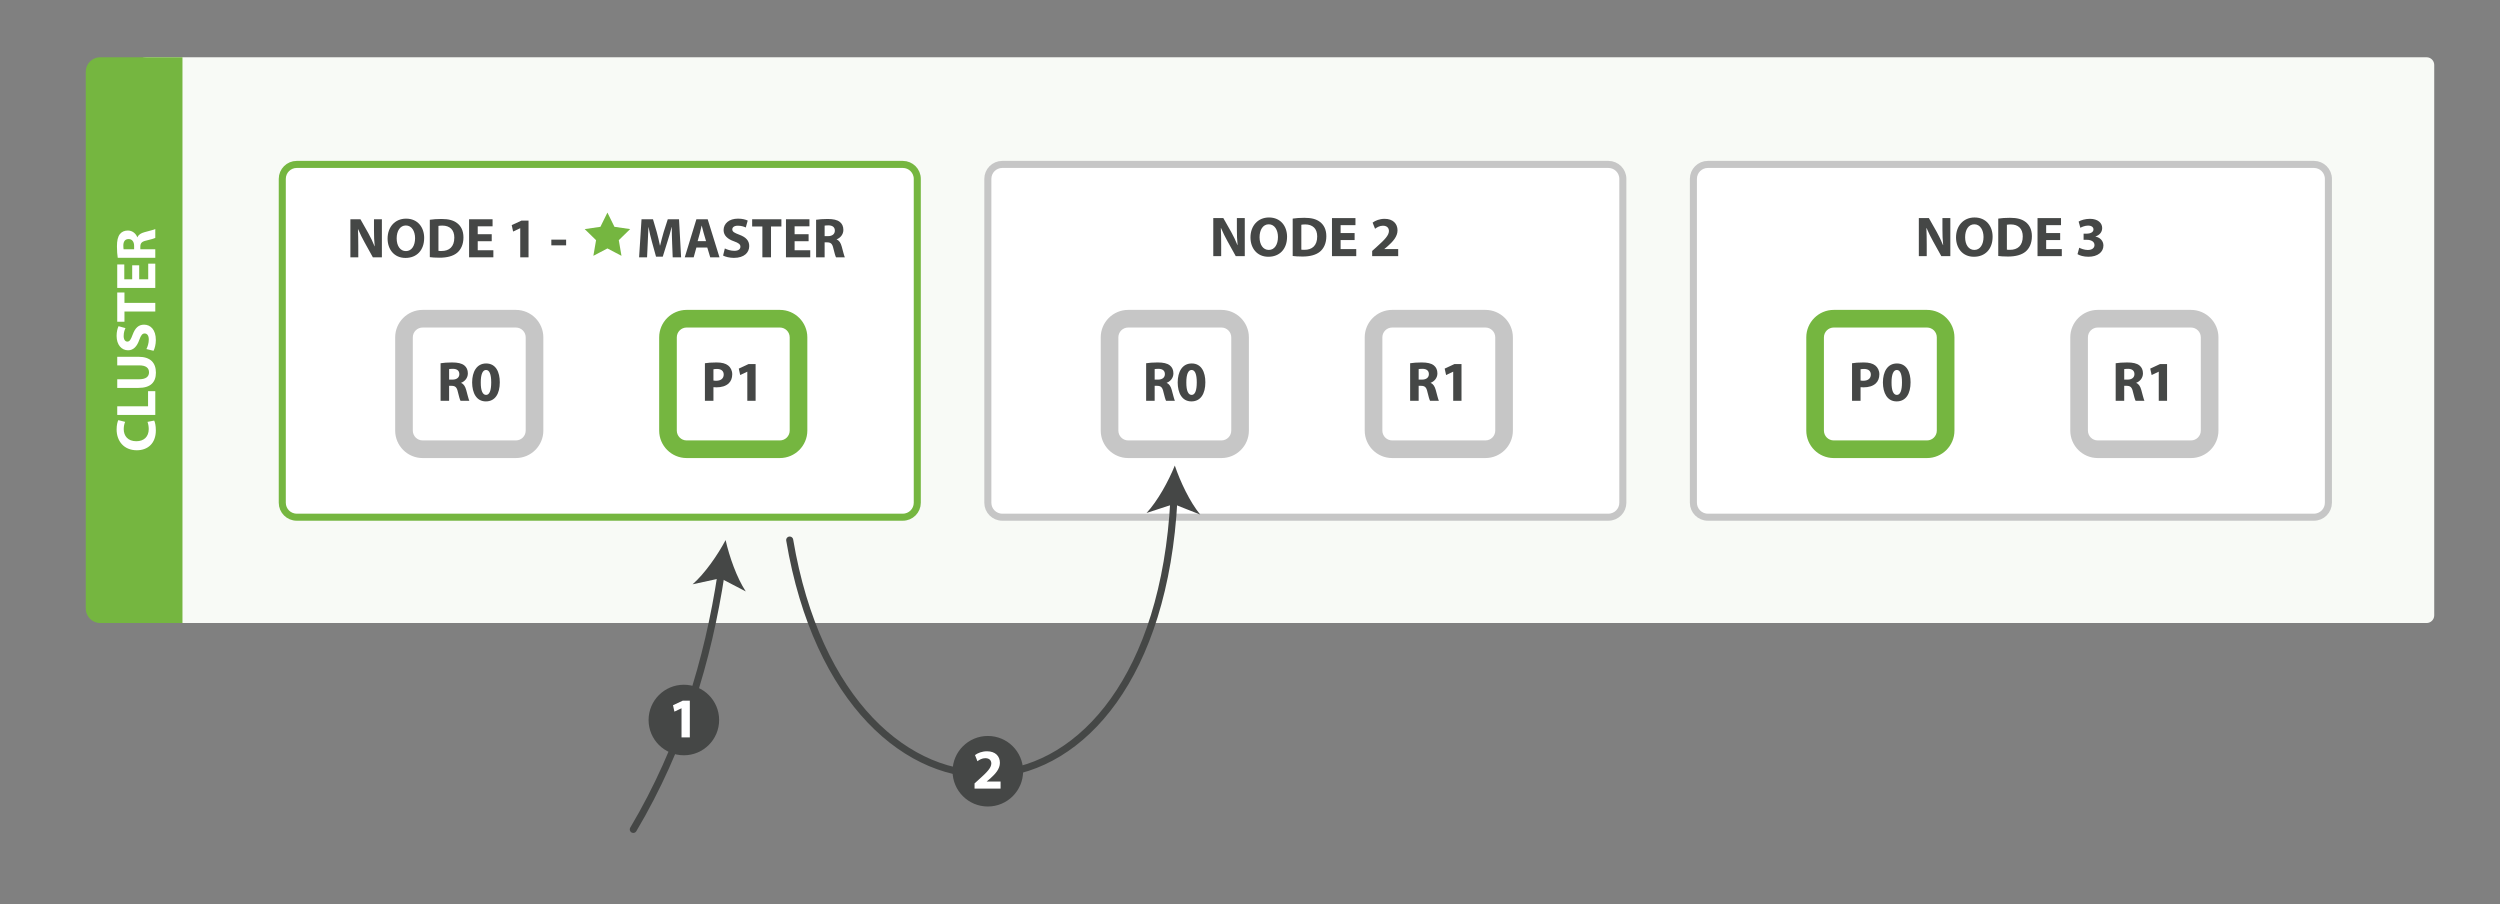 <?xml version="1.0" encoding="UTF-8" standalone="no"?>
<!-- Generator: Adobe Illustrator 17.1.0, SVG Export Plug-In . SVG Version: 6.00 Build 0)  -->

<svg
   xmlns:dc="http://purl.org/dc/elements/1.1/"
   xmlns:cc="http://creativecommons.org/ns#"
   xmlns:rdf="http://www.w3.org/1999/02/22-rdf-syntax-ns#"
   xmlns:svg="http://www.w3.org/2000/svg"
   xmlns="http://www.w3.org/2000/svg"
   xmlns:sodipodi="http://sodipodi.sourceforge.net/DTD/sodipodi-0.dtd"
   xmlns:inkscape="http://www.inkscape.org/namespaces/inkscape"
   version="1.1"
   x="0px"
   y="0px"
   viewBox="0 0 566.929 205.03"
   enable-background="new 0 0 566.929 255.026"
   xml:space="preserve"
   id="svg3261"
   inkscape:version="0.48.2 r9819"
   width="100%"
   height="100%"
   sodipodi:docname="04-03_get.svg"><rect x="0" y="0" width="566.929" height="205.03" fill="#808080" stroke="none"/><defs
   id="defs3457" /><sodipodi:namedview
   pagecolor="#ffffff"
   bordercolor="#666666"
   borderopacity="1"
   objecttolerance="10"
   gridtolerance="10"
   guidetolerance="10"
   inkscape:pageopacity="0"
   inkscape:pageshadow="2"
   inkscape:window-width="640"
   inkscape:window-height="480"
   id="namedview3455"
   showgrid="false"
   inkscape:zoom="0.62088904"
   inkscape:cx="283.4645"
   inkscape:cy="127.513"
   inkscape:window-x="656"
   inkscape:window-y="96"
   inkscape:window-maximized="0"
   inkscape:current-layer="svg3261" />
<g
   id="Layer_2"
   display="none"
   style="display:none"
   transform="translate(0,-49.996)">
	<path
   display="inline"
   d="M 41.378,191.282 H 22.729 c -1.811,0 -3.28,-1.468 -3.28,-3.28 V 66.262 c 0,-1.811 1.468,-3.28 3.28,-3.28 h 18.649 v 128.3 z"
   id="path3264"
   inkscape:connector-curvature="0"
   style="fill:#75b640;display:inline" />
</g>
<g
   id="Layer_1"
   transform="translate(0,-49.996)">
	<path
   d="M 550.274,191.282 H 33.293 c -1.811,0 -3.28,-1.468 -3.28,-3.28 V 66.262 c 0,-1.811 1.468,-3.28 3.28,-3.28 h 516.981 c 0.961,0 1.74,0.779 1.74,1.74 v 124.82 c -10e-4,0.961 -0.78,1.74 -1.74,1.74 z"
   id="path3267"
   inkscape:connector-curvature="0"
   style="fill:#f8faf6" />
	<path
   stroke-miterlimit="10"
   d="M 204.734,167.282 H 67.293 c -1.811,0 -3.28,-1.468 -3.28,-3.28 v -73.44 c 0,-1.811 1.468,-3.28 3.28,-3.28 h 137.441 c 1.811,0 3.28,1.468 3.28,3.28 v 73.441 c -0.001,1.811 -1.469,3.279 -3.28,3.279 z"
   id="path3269"
   inkscape:connector-curvature="0"
   style="fill:#ffffff;stroke:#75b640;stroke-width:1.6;stroke-miterlimit:10" />
	<path
   stroke-miterlimit="10"
   d="M 364.734,167.282 H 227.293 c -1.811,0 -3.28,-1.468 -3.28,-3.28 v -73.44 c 0,-1.811 1.468,-3.28 3.28,-3.28 h 137.441 c 1.811,0 3.28,1.468 3.28,3.28 v 73.441 c -0.001,1.811 -1.469,3.279 -3.28,3.279 z"
   id="path3271"
   inkscape:connector-curvature="0"
   style="fill:#ffffff;stroke:#c6c6c6;stroke-width:1.6;stroke-miterlimit:10" />
	<path
   stroke-miterlimit="10"
   d="M 524.734,167.282 H 387.293 c -1.811,0 -3.28,-1.468 -3.28,-3.28 v -73.44 c 0,-1.811 1.468,-3.28 3.28,-3.28 h 137.441 c 1.811,0 3.28,1.468 3.28,3.28 v 73.441 c -10e-4,1.811 -1.469,3.279 -3.28,3.279 z"
   id="path3273"
   inkscape:connector-curvature="0"
   style="fill:#ffffff;stroke:#c6c6c6;stroke-width:1.6;stroke-miterlimit:10" />
	<g
   id="g3275">
		<path
   d="m 95.84,151.871 c -2.33,0 -4.226,-1.896 -4.226,-4.226 v -21.148 c 0,-2.33 1.896,-4.226 4.226,-4.226 h 21.147 c 2.33,0 4.226,1.896 4.226,4.226 v 21.148 c 0,2.33 -1.896,4.226 -4.226,4.226 H 95.84 z"
   id="path3277"
   inkscape:connector-curvature="0"
   style="fill:#ffffff" />
		<g
   id="g3279">
			<path
   d="m 116.987,124.271 c 1.229,0 2.226,0.997 2.226,2.226 v 21.148 c 0,1.229 -0.997,2.226 -2.226,2.226 H 95.84 c -1.229,0 -2.226,-0.997 -2.226,-2.226 v -21.148 c 0,-1.229 0.997,-2.226 2.226,-2.226 h 21.147 m 0,-4 H 95.84 c -3.433,0 -6.226,2.793 -6.226,6.226 v 21.148 c 0,3.433 2.793,6.226 6.226,6.226 h 21.148 c 3.433,0 6.226,-2.793 6.226,-6.226 v -21.148 c -0.001,-3.433 -2.794,-6.226 -6.227,-6.226 l 0,0 z"
   id="path3281"
   inkscape:connector-curvature="0"
   style="fill:#c6c6c6" />
		</g>
	</g>
	<g
   id="g3283">
		<path
   d="m 155.706,151.871 c -2.33,0 -4.226,-1.896 -4.226,-4.226 v -21.148 c 0,-2.33 1.896,-4.226 4.226,-4.226 h 21.147 c 2.33,0 4.226,1.896 4.226,4.226 v 21.148 c 0,2.33 -1.896,4.226 -4.226,4.226 h -21.147 z"
   id="path3285"
   inkscape:connector-curvature="0"
   style="fill:#ffffff" />
		<g
   id="g3287">
			<path
   d="m 176.854,124.271 c 1.229,0 2.226,0.997 2.226,2.226 v 21.148 c 0,1.229 -0.997,2.226 -2.226,2.226 h -21.148 c -1.229,0 -2.226,-0.997 -2.226,-2.226 v -21.148 c 0,-1.229 0.997,-2.226 2.226,-2.226 h 21.148 m 0,-4 h -21.148 c -3.433,0 -6.226,2.793 -6.226,6.226 v 21.148 c 0,3.433 2.793,6.226 6.226,6.226 h 21.148 c 3.433,0 6.226,-2.793 6.226,-6.226 v -21.148 c 0,-3.433 -2.793,-6.226 -6.226,-6.226 l 0,0 z"
   id="path3289"
   inkscape:connector-curvature="0"
   style="fill:#75b640" />
		</g>
	</g>
	<g
   id="g3291">
		<path
   d="m 255.84,151.871 c -2.33,0 -4.226,-1.896 -4.226,-4.226 v -21.148 c 0,-2.33 1.896,-4.226 4.226,-4.226 h 21.147 c 2.33,0 4.227,1.896 4.227,4.226 v 21.148 c 0,2.33 -1.896,4.226 -4.227,4.226 H 255.84 z"
   id="path3293"
   inkscape:connector-curvature="0"
   style="fill:#ffffff" />
		<g
   id="g3295">
			<path
   d="m 276.987,124.271 c 1.229,0 2.226,0.997 2.226,2.226 v 21.148 c 0,1.229 -0.997,2.226 -2.226,2.226 H 255.84 c -1.229,0 -2.226,-0.997 -2.226,-2.226 v -21.148 c 0,-1.229 0.997,-2.226 2.226,-2.226 h 21.147 m 0,-4 H 255.84 c -3.433,0 -6.226,2.793 -6.226,6.226 v 21.148 c 0,3.433 2.793,6.226 6.226,6.226 h 21.148 c 3.433,0 6.226,-2.793 6.226,-6.226 v -21.148 c -10e-4,-3.433 -2.794,-6.226 -6.227,-6.226 l 0,0 z"
   id="path3297"
   inkscape:connector-curvature="0"
   style="fill:#c6c6c6" />
		</g>
	</g>
	<g
   id="g3299">
		<path
   d="m 315.706,151.871 c -2.33,0 -4.226,-1.896 -4.226,-4.226 v -21.148 c 0,-2.33 1.896,-4.226 4.226,-4.226 h 21.148 c 2.33,0 4.226,1.896 4.226,4.226 v 21.148 c 0,2.33 -1.896,4.226 -4.226,4.226 h -21.148 z"
   id="path3301"
   inkscape:connector-curvature="0"
   style="fill:#ffffff" />
		<path
   d="m 336.854,124.271 c 1.229,0 2.226,0.997 2.226,2.226 v 21.148 c 0,1.229 -0.997,2.226 -2.226,2.226 h -21.148 c -1.229,0 -2.226,-0.997 -2.226,-2.226 v -21.148 c 0,-1.229 0.997,-2.226 2.226,-2.226 h 21.148 m 0,-4 h -21.148 c -3.433,0 -6.226,2.793 -6.226,6.226 v 21.148 c 0,3.433 2.793,6.226 6.226,6.226 h 21.148 c 3.433,0 6.226,-2.793 6.226,-6.226 v -21.148 c 0,-3.433 -2.793,-6.226 -6.226,-6.226 l 0,0 z"
   id="path3303"
   inkscape:connector-curvature="0"
   style="fill:#c6c6c6" />
	</g>
	<g
   id="g3305">
		<path
   d="m 415.84,151.871 c -2.33,0 -4.227,-1.896 -4.227,-4.226 v -21.148 c 0,-2.33 1.896,-4.226 4.227,-4.226 h 21.147 c 2.33,0 4.227,1.896 4.227,4.226 v 21.148 c 0,2.33 -1.896,4.226 -4.227,4.226 H 415.84 z"
   id="path3307"
   inkscape:connector-curvature="0"
   style="fill:#ffffff" />
		<path
   d="m 436.987,124.271 c 1.229,0 2.226,0.997 2.226,2.226 v 21.148 c 0,1.229 -0.997,2.226 -2.226,2.226 H 415.84 c -1.229,0 -2.226,-0.997 -2.226,-2.226 v -21.148 c 0,-1.229 0.997,-2.226 2.226,-2.226 h 21.147 m 0,-4 H 415.84 c -3.433,0 -6.226,2.793 -6.226,6.226 v 21.148 c 0,3.433 2.793,6.226 6.226,6.226 h 21.148 c 3.433,0 6.226,-2.793 6.226,-6.226 v -21.148 c -10e-4,-3.433 -2.794,-6.226 -6.227,-6.226 l 0,0 z"
   id="path3309"
   inkscape:connector-curvature="0"
   style="fill:#75b640" />
	</g>
	<g
   id="g3311">
		<path
   d="m 475.706,151.871 c -2.33,0 -4.226,-1.896 -4.226,-4.226 v -21.148 c 0,-2.33 1.896,-4.226 4.226,-4.226 h 21.148 c 2.33,0 4.226,1.896 4.226,4.226 v 21.148 c 0,2.33 -1.896,4.226 -4.226,4.226 h -21.148 z"
   id="path3313"
   inkscape:connector-curvature="0"
   style="fill:#ffffff" />
		<path
   d="m 496.854,124.271 c 1.229,0 2.226,0.997 2.226,2.226 v 21.148 c 0,1.229 -0.997,2.226 -2.226,2.226 h -21.148 c -1.229,0 -2.226,-0.997 -2.226,-2.226 v -21.148 c 0,-1.229 0.997,-2.226 2.226,-2.226 h 21.148 m 0,-4 h -21.148 c -3.433,0 -6.226,2.793 -6.226,6.226 v 21.148 c 0,3.433 2.793,6.226 6.226,6.226 h 21.148 c 3.433,0 6.226,-2.793 6.226,-6.226 v -21.148 c 0,-3.433 -2.793,-6.226 -6.226,-6.226 l 0,0 z"
   id="path3315"
   inkscape:connector-curvature="0"
   style="fill:#c6c6c6" />
	</g>
	<g
   id="g3317">
		<path
   d="m 275.137,108.082 v -8.628 h 2.279 l 1.792,3.162 c 0.512,0.909 1.024,1.984 1.408,2.957 h 0.038 c -0.128,-1.139 -0.166,-2.304 -0.166,-3.597 v -2.522 h 1.792 v 8.628 h -2.048 l -1.844,-3.329 c -0.512,-0.922 -1.075,-2.036 -1.498,-3.047 l -0.038,0.013 c 0.051,1.14 0.077,2.356 0.077,3.764 v 2.599 h -1.792 z"
   id="path3319"
   inkscape:connector-curvature="0"
   style="fill:#454746" />
		<path
   d="m 291.868,103.678 c 0,2.829 -1.716,4.544 -4.237,4.544 -2.561,0 -4.059,-1.933 -4.059,-4.391 0,-2.586 1.651,-4.519 4.199,-4.519 2.65,0 4.097,1.985 4.097,4.366 z m -6.235,0.115 c 0,1.69 0.794,2.88 2.1,2.88 1.319,0 2.074,-1.255 2.074,-2.932 0,-1.549 -0.742,-2.88 -2.087,-2.88 -1.319,10e-4 -2.087,1.255 -2.087,2.932 z"
   id="path3321"
   inkscape:connector-curvature="0"
   style="fill:#454746" />
		<path
   d="m 293.146,99.569 c 0.717,-0.115 1.651,-0.18 2.638,-0.18 1.639,0 2.701,0.294 3.533,0.922 0.896,0.666 1.459,1.729 1.459,3.252 0,1.651 -0.602,2.791 -1.434,3.495 -0.909,0.755 -2.291,1.114 -3.981,1.114 -1.012,0 -1.729,-0.064 -2.215,-0.128 v -8.475 z m 1.959,7.041 c 0.166,0.039 0.436,0.039 0.679,0.039 1.767,0.013 2.919,-0.96 2.919,-3.021 0.013,-1.792 -1.037,-2.74 -2.715,-2.74 -0.435,0 -0.717,0.039 -0.883,0.077 v 5.645 z"
   id="path3323"
   inkscape:connector-curvature="0"
   style="fill:#454746" />
		<path
   d="m 307.188,104.434 h -3.175 v 2.048 h 3.546 v 1.6 h -5.505 v -8.628 h 5.326 v 1.6 h -3.367 v 1.792 h 3.175 v 1.588 z"
   id="path3325"
   inkscape:connector-curvature="0"
   style="fill:#454746" />
		<path
   d="m 311.169,108.082 v -1.178 l 1.075,-0.973 c 1.817,-1.626 2.701,-2.56 2.727,-3.533 0,-0.679 -0.409,-1.216 -1.37,-1.216 -0.717,0 -1.344,0.358 -1.779,0.691 l -0.551,-1.396 c 0.628,-0.474 1.601,-0.858 2.728,-0.858 1.882,0 2.919,1.101 2.919,2.612 0,1.396 -1.012,2.509 -2.215,3.584 l -0.769,0.64 v 0.026 h 3.137 v 1.6 h -5.902 z"
   id="path3327"
   inkscape:connector-curvature="0"
   style="fill:#454746" />
	</g>
	<g
   id="g3329">
		<path
   d="m 435.137,108.082 v -8.628 h 2.279 l 1.792,3.162 c 0.512,0.909 1.024,1.984 1.408,2.957 h 0.038 c -0.128,-1.139 -0.166,-2.304 -0.166,-3.597 v -2.522 h 1.792 v 8.628 h -2.048 l -1.844,-3.329 c -0.512,-0.922 -1.075,-2.036 -1.498,-3.047 l -0.038,0.013 c 0.051,1.14 0.077,2.356 0.077,3.764 v 2.599 h -1.792 z"
   id="path3331"
   inkscape:connector-curvature="0"
   style="fill:#454746" />
		<path
   d="m 451.868,103.678 c 0,2.829 -1.716,4.544 -4.237,4.544 -2.561,0 -4.059,-1.933 -4.059,-4.391 0,-2.586 1.651,-4.519 4.199,-4.519 2.65,0 4.097,1.985 4.097,4.366 z m -6.235,0.115 c 0,1.69 0.794,2.88 2.1,2.88 1.319,0 2.074,-1.255 2.074,-2.932 0,-1.549 -0.742,-2.88 -2.087,-2.88 -1.319,10e-4 -2.087,1.255 -2.087,2.932 z"
   id="path3333"
   inkscape:connector-curvature="0"
   style="fill:#454746" />
		<path
   d="m 453.146,99.569 c 0.717,-0.115 1.651,-0.18 2.638,-0.18 1.639,0 2.701,0.294 3.533,0.922 0.896,0.666 1.459,1.729 1.459,3.252 0,1.651 -0.602,2.791 -1.434,3.495 -0.909,0.755 -2.291,1.114 -3.981,1.114 -1.012,0 -1.729,-0.064 -2.215,-0.128 v -8.475 z m 1.959,7.041 c 0.166,0.039 0.436,0.039 0.679,0.039 1.767,0.013 2.919,-0.96 2.919,-3.021 0.013,-1.792 -1.037,-2.74 -2.715,-2.74 -0.435,0 -0.717,0.039 -0.883,0.077 v 5.645 z"
   id="path3335"
   inkscape:connector-curvature="0"
   style="fill:#454746" />
		<path
   d="m 467.188,104.434 h -3.175 v 2.048 h 3.546 v 1.6 h -5.505 v -8.628 h 5.326 v 1.6 h -3.367 v 1.792 h 3.175 v 1.588 z"
   id="path3337"
   inkscape:connector-curvature="0"
   style="fill:#454746" />
		<path
   d="m 471.515,106.174 c 0.345,0.179 1.139,0.512 1.933,0.512 1.012,0 1.523,-0.486 1.523,-1.114 0,-0.819 -0.819,-1.19 -1.677,-1.19 H 472.5 v -1.396 h 0.755 c 0.653,-0.013 1.485,-0.256 1.485,-0.96 0,-0.5 -0.409,-0.871 -1.229,-0.871 -0.679,0 -1.396,0.294 -1.741,0.499 l -0.397,-1.408 c 0.5,-0.32 1.498,-0.627 2.573,-0.627 1.78,0 2.766,0.935 2.766,2.074 0,0.883 -0.499,1.575 -1.523,1.933 v 0.025 c 0.998,0.179 1.805,0.935 1.805,2.023 0,1.472 -1.293,2.547 -3.405,2.547 -1.075,0 -1.984,-0.281 -2.471,-0.589 l 0.397,-1.458 z"
   id="path3339"
   inkscape:connector-curvature="0"
   style="fill:#454746" />
	</g>
	<g
   id="g3341">
		<path
   d="m 99.912,132.369 c 0.628,-0.103 1.562,-0.18 2.599,-0.18 1.28,0 2.177,0.192 2.791,0.679 0.513,0.41 0.794,1.011 0.794,1.805 0,1.101 -0.781,1.856 -1.523,2.125 v 0.039 c 0.602,0.243 0.935,0.819 1.152,1.613 0.269,0.973 0.537,2.1 0.704,2.433 h -1.997 c -0.141,-0.243 -0.346,-0.947 -0.602,-2.01 -0.23,-1.076 -0.602,-1.37 -1.396,-1.383 h -0.589 v 3.393 h -1.934 v -8.514 z m 1.934,3.712 h 0.768 c 0.974,0 1.55,-0.486 1.55,-1.242 0,-0.794 -0.538,-1.191 -1.435,-1.204 -0.474,0 -0.742,0.039 -0.883,0.064 v 2.382 z"
   id="path3343"
   inkscape:connector-curvature="0"
   style="fill:#454746" />
		<path
   d="m 113.34,136.683 c 0,2.573 -1.037,4.34 -3.162,4.34 -2.15,0 -3.098,-1.933 -3.111,-4.289 0,-2.407 1.024,-4.314 3.176,-4.314 2.227,-10e-4 3.097,1.984 3.097,4.263 z m -4.315,0.051 c -0.013,1.908 0.448,2.816 1.204,2.816 0.755,0 1.164,-0.947 1.164,-2.842 0,-1.844 -0.396,-2.816 -1.178,-2.816 -0.716,0 -1.202,0.909 -1.19,2.842 z"
   id="path3345"
   inkscape:connector-curvature="0"
   style="fill:#454746" />
	</g>
	<g
   id="g3347">
		<path
   d="m 159.854,132.369 c 0.602,-0.103 1.447,-0.18 2.638,-0.18 1.203,0 2.061,0.23 2.637,0.691 0.551,0.436 0.922,1.152 0.922,1.997 0,0.845 -0.281,1.562 -0.794,2.048 -0.665,0.627 -1.651,0.909 -2.804,0.909 -0.256,0 -0.486,-0.013 -0.665,-0.039 v 3.085 h -1.934 v -8.511 z m 1.934,3.917 c 0.166,0.039 0.371,0.051 0.652,0.051 1.037,0 1.678,-0.525 1.678,-1.408 0,-0.793 -0.551,-1.267 -1.523,-1.267 -0.397,0 -0.666,0.038 -0.807,0.077 v 2.547 z"
   id="path3349"
   inkscape:connector-curvature="0"
   style="fill:#454746" />
		<path
   d="m 169.468,134.289 h -0.025 l -1.588,0.755 -0.32,-1.459 2.202,-1.024 h 1.613 v 8.321 h -1.882 v -6.593 z"
   id="path3351"
   inkscape:connector-curvature="0"
   style="fill:#454746" />
	</g>
	<g
   id="g3353">
		<path
   d="m 259.912,132.369 c 0.628,-0.103 1.562,-0.18 2.599,-0.18 1.28,0 2.177,0.192 2.791,0.679 0.513,0.41 0.794,1.011 0.794,1.805 0,1.101 -0.781,1.856 -1.523,2.125 v 0.039 c 0.602,0.243 0.935,0.819 1.152,1.613 0.269,0.973 0.537,2.1 0.704,2.433 h -1.997 c -0.141,-0.243 -0.346,-0.947 -0.602,-2.01 -0.23,-1.076 -0.602,-1.37 -1.396,-1.383 h -0.589 v 3.393 h -1.934 v -8.514 z m 1.934,3.712 h 0.768 c 0.974,0 1.55,-0.486 1.55,-1.242 0,-0.794 -0.538,-1.191 -1.435,-1.204 -0.474,0 -0.742,0.039 -0.883,0.064 v 2.382 z"
   id="path3355"
   inkscape:connector-curvature="0"
   style="fill:#454746" />
		<path
   d="m 273.34,136.683 c 0,2.573 -1.037,4.34 -3.162,4.34 -2.15,0 -3.098,-1.933 -3.111,-4.289 0,-2.407 1.024,-4.314 3.176,-4.314 2.227,-10e-4 3.097,1.984 3.097,4.263 z m -4.315,0.051 c -0.013,1.908 0.448,2.816 1.204,2.816 0.755,0 1.164,-0.947 1.164,-2.842 0,-1.844 -0.396,-2.816 -1.178,-2.816 -0.716,0 -1.202,0.909 -1.19,2.842 z"
   id="path3357"
   inkscape:connector-curvature="0"
   style="fill:#454746" />
	</g>
	<g
   id="g3359">
		<path
   d="m 319.778,132.369 c 0.628,-0.103 1.562,-0.18 2.599,-0.18 1.28,0 2.177,0.192 2.791,0.679 0.513,0.41 0.794,1.011 0.794,1.805 0,1.101 -0.781,1.856 -1.523,2.125 v 0.039 c 0.602,0.243 0.935,0.819 1.152,1.613 0.269,0.973 0.537,2.1 0.704,2.433 h -1.997 c -0.141,-0.243 -0.346,-0.947 -0.602,-2.01 -0.23,-1.076 -0.602,-1.37 -1.396,-1.383 h -0.589 v 3.393 h -1.934 v -8.514 z m 1.934,3.712 h 0.768 c 0.974,0 1.55,-0.486 1.55,-1.242 0,-0.794 -0.538,-1.191 -1.435,-1.204 -0.474,0 -0.742,0.039 -0.883,0.064 v 2.382 z"
   id="path3361"
   inkscape:connector-curvature="0"
   style="fill:#454746" />
		<path
   d="m 329.545,134.289 h -0.025 l -1.588,0.755 -0.32,-1.459 2.202,-1.024 h 1.613 v 8.321 h -1.882 v -6.593 z"
   id="path3363"
   inkscape:connector-curvature="0"
   style="fill:#454746" />
	</g>
	<g
   id="g3365">
		<path
   d="m 419.988,132.369 c 0.602,-0.103 1.447,-0.18 2.638,-0.18 1.203,0 2.061,0.23 2.637,0.691 0.551,0.436 0.922,1.152 0.922,1.997 0,0.845 -0.281,1.562 -0.794,2.048 -0.665,0.627 -1.651,0.909 -2.804,0.909 -0.256,0 -0.486,-0.013 -0.665,-0.039 v 3.085 h -1.934 v -8.511 z m 1.934,3.917 c 0.166,0.039 0.371,0.051 0.652,0.051 1.037,0 1.678,-0.525 1.678,-1.408 0,-0.793 -0.551,-1.267 -1.523,-1.267 -0.397,0 -0.666,0.038 -0.807,0.077 v 2.547 z"
   id="path3367"
   inkscape:connector-curvature="0"
   style="fill:#454746" />
		<path
   d="m 433.263,136.683 c 0,2.573 -1.037,4.34 -3.162,4.34 -2.15,0 -3.098,-1.933 -3.11,-4.289 0,-2.407 1.023,-4.314 3.175,-4.314 2.227,-10e-4 3.097,1.984 3.097,4.263 z m -4.315,0.051 c -0.013,1.908 0.448,2.816 1.204,2.816 0.755,0 1.164,-0.947 1.164,-2.842 0,-1.844 -0.396,-2.816 -1.178,-2.816 -0.716,0 -1.202,0.909 -1.19,2.842 z"
   id="path3369"
   inkscape:connector-curvature="0"
   style="fill:#454746" />
	</g>
	<g
   id="g3371">
		<path
   d="m 479.778,132.369 c 0.628,-0.103 1.562,-0.18 2.599,-0.18 1.28,0 2.177,0.192 2.791,0.679 0.513,0.41 0.794,1.011 0.794,1.805 0,1.101 -0.781,1.856 -1.523,2.125 v 0.039 c 0.602,0.243 0.935,0.819 1.152,1.613 0.269,0.973 0.537,2.1 0.704,2.433 h -1.997 c -0.141,-0.243 -0.346,-0.947 -0.602,-2.01 -0.23,-1.076 -0.602,-1.37 -1.396,-1.383 h -0.589 v 3.393 h -1.934 v -8.514 z m 1.934,3.712 h 0.768 c 0.974,0 1.55,-0.486 1.55,-1.242 0,-0.794 -0.538,-1.191 -1.435,-1.204 -0.474,0 -0.742,0.039 -0.883,0.064 v 2.382 z"
   id="path3373"
   inkscape:connector-curvature="0"
   style="fill:#454746" />
		<path
   d="m 489.545,134.289 h -0.025 l -1.588,0.755 -0.32,-1.459 2.202,-1.024 h 1.613 v 8.321 h -1.882 v -6.593 z"
   id="path3375"
   inkscape:connector-curvature="0"
   style="fill:#454746" />
	</g>
	<g
   id="g3377">
		<g
   id="g3379">
			<path
   stroke-miterlimit="10"
   d="m 179.08,172.467 c 12.411,73.479 82.881,70.978 87.133,-9.17"
   id="path3381"
   inkscape:connector-curvature="0"
   style="fill:none;stroke:#454746;stroke-width:1.6;stroke-linecap:round;stroke-miterlimit:10" />
			<g
   id="g3383">
				<path
   d="m 266.414,155.571 c 1.24,3.674 3.406,8.25 5.759,11.117 l -6.019,-2.382 -6.149,2.019 c 2.519,-2.721 4.954,-7.16 6.409,-10.754 z"
   id="path3385"
   inkscape:connector-curvature="0"
   style="fill:#454746" />
			</g>
		</g>
	</g>
	<circle
   cx="224.013"
   cy="224.89"
   r="8"
   id="circle3387"
   sodipodi:cx="224.013"
   sodipodi:cy="224.89"
   sodipodi:rx="8"
   sodipodi:ry="8"
   style="fill:#454746"
   d="m 232.013,224.89 c 0,4.418 -3.582,8 -8,8 -4.418,0 -8,-3.582 -8,-8 0,-4.418 3.582,-8 8,-8 4.418,0 8,3.582 8,8 z" />
	<g
   id="g3389">
		<path
   d="m 221,228.829 v -1.178 l 1.075,-0.973 c 1.817,-1.626 2.701,-2.56 2.727,-3.533 0,-0.679 -0.409,-1.216 -1.37,-1.216 -0.717,0 -1.344,0.358 -1.779,0.691 l -0.551,-1.396 c 0.628,-0.474 1.601,-0.858 2.728,-0.858 1.882,0 2.919,1.101 2.919,2.612 0,1.396 -1.012,2.509 -2.215,3.584 l -0.769,0.64 v 0.026 h 3.137 v 1.6 H 221 z"
   id="path3391"
   inkscape:connector-curvature="0"
   style="fill:#ffffff" />
	</g>
	<g
   id="g3393">
		<g
   id="g3395">
			<path
   stroke-miterlimit="10"
   d="m 143.613,238.082 c 11.069,-18.651 16.985,-38.575 19.92,-57.957"
   id="path3397"
   inkscape:connector-curvature="0"
   style="fill:none;stroke:#454746;stroke-width:1.6;stroke-linecap:round;stroke-miterlimit:10" />
			<g
   id="g3399">
				<path
   d="m 164.547,172.467 c 0.852,3.782 2.532,8.559 4.576,11.654 l -5.74,-2.993 -6.325,1.371 c 2.787,-2.445 5.669,-6.609 7.489,-10.032 z"
   id="path3401"
   inkscape:connector-curvature="0"
   style="fill:#454746" />
			</g>
		</g>
	</g>
	<circle
   cx="155.08"
   cy="213.275"
   r="8"
   id="circle3403"
   sodipodi:cx="155.08"
   sodipodi:cy="213.27499"
   sodipodi:rx="8"
   sodipodi:ry="8"
   style="fill:#454746"
   d="m 163.08,213.275 c 0,4.418 -3.582,8 -8,8 -4.418,0 -8,-3.582 -8,-8 0,-4.418 3.582,-8 8,-8 4.418,0 8,3.582 8,8 z" />
	<g
   id="g3405">
		<path
   d="m 154.55,210.62 h -0.025 l -1.588,0.755 -0.32,-1.459 2.202,-1.024 h 1.613 v 8.321 h -1.882 v -6.593 z"
   id="path3407"
   inkscape:connector-curvature="0"
   style="fill:#ffffff" />
	</g>
	<g
   id="g3409">
		<path
   d="m 79.458,108.347 v -8.628 h 2.279 l 1.792,3.162 c 0.512,0.909 1.024,1.984 1.408,2.957 h 0.038 c -0.128,-1.139 -0.166,-2.304 -0.166,-3.597 v -2.522 h 1.792 v 8.628 h -2.048 l -1.844,-3.329 c -0.512,-0.922 -1.075,-2.036 -1.498,-3.047 l -0.038,0.013 c 0.051,1.14 0.077,2.356 0.077,3.764 v 2.599 h -1.792 z"
   id="path3411"
   inkscape:connector-curvature="0"
   style="fill:#454746" />
		<path
   d="m 96.189,103.943 c 0,2.829 -1.716,4.544 -4.238,4.544 -2.56,0 -4.058,-1.933 -4.058,-4.391 0,-2.586 1.651,-4.519 4.199,-4.519 2.65,0 4.097,1.985 4.097,4.366 z m -6.235,0.115 c 0,1.69 0.794,2.88 2.1,2.88 1.319,0 2.074,-1.255 2.074,-2.932 0,-1.549 -0.742,-2.88 -2.087,-2.88 -1.318,0 -2.087,1.255 -2.087,2.932 z"
   id="path3413"
   inkscape:connector-curvature="0"
   style="fill:#454746" />
		<path
   d="m 97.468,99.833 c 0.717,-0.115 1.651,-0.18 2.638,-0.18 1.639,0 2.701,0.294 3.533,0.922 0.896,0.666 1.459,1.729 1.459,3.252 0,1.651 -0.602,2.791 -1.434,3.495 -0.909,0.755 -2.291,1.114 -3.981,1.114 -1.011,0 -1.729,-0.064 -2.215,-0.128 v -8.475 z m 1.959,7.042 c 0.166,0.039 0.436,0.039 0.679,0.039 1.767,0.013 2.919,-0.96 2.919,-3.021 0.013,-1.792 -1.037,-2.74 -2.714,-2.74 -0.436,0 -0.718,0.039 -0.884,0.077 v 5.645 z"
   id="path3415"
   inkscape:connector-curvature="0"
   style="fill:#454746" />
		<path
   d="m 111.51,104.698 h -3.175 v 2.048 h 3.546 v 1.6 h -5.505 v -8.628 h 5.326 v 1.6 h -3.367 v 1.792 h 3.175 v 1.588 z"
   id="path3417"
   inkscape:connector-curvature="0"
   style="fill:#454746" />
		<path
   d="m 117.974,101.753 h -0.025 l -1.588,0.755 -0.32,-1.459 2.202,-1.024 h 1.613 v 8.321 h -1.882 v -6.593 z"
   id="path3419"
   inkscape:connector-curvature="0"
   style="fill:#454746" />
		<path
   d="m 128.38,104.34 v 1.293 h -3.354 v -1.293 h 3.354 z"
   id="path3421"
   inkscape:connector-curvature="0"
   style="fill:#454746" />
		<path
   d="m 152.419,105.044 c -0.039,-1.037 -0.077,-2.292 -0.077,-3.546 h -0.038 c -0.27,1.101 -0.628,2.33 -0.961,3.341 l -1.05,3.367 h -1.523 l -0.921,-3.342 c -0.282,-1.011 -0.576,-2.24 -0.781,-3.367 h -0.025 c -0.052,1.165 -0.09,2.497 -0.154,3.572 l -0.153,3.277 h -1.805 l 0.55,-8.628 h 2.599 l 0.846,2.88 c 0.269,0.999 0.537,2.074 0.729,3.085 h 0.038 c 0.243,-0.999 0.538,-2.138 0.819,-3.098 l 0.922,-2.868 h 2.548 l 0.474,8.628 h -1.907 l -0.13,-3.301 z"
   id="path3423"
   inkscape:connector-curvature="0"
   style="fill:#454746" />
		<path
   d="m 157.921,106.132 -0.614,2.215 h -2.022 l 2.637,-8.628 h 2.561 l 2.676,8.628 h -2.1 l -0.665,-2.215 h -2.473 z m 2.189,-1.46 -0.538,-1.831 c -0.153,-0.512 -0.307,-1.152 -0.435,-1.664 h -0.025 c -0.129,0.512 -0.257,1.165 -0.397,1.664 l -0.512,1.831 h 1.907 z"
   id="path3425"
   inkscape:connector-curvature="0"
   style="fill:#454746" />
		<path
   d="m 164.372,106.337 c 0.524,0.269 1.331,0.538 2.163,0.538 0.896,0 1.37,-0.372 1.37,-0.935 0,-0.538 -0.41,-0.845 -1.446,-1.216 -1.435,-0.499 -2.369,-1.293 -2.369,-2.547 0,-1.473 1.229,-2.599 3.265,-2.599 0.974,0 1.69,0.205 2.202,0.436 l -0.436,1.574 c -0.346,-0.166 -0.96,-0.409 -1.805,-0.409 -0.845,0 -1.255,0.384 -1.255,0.832 0,0.55 0.486,0.793 1.601,1.216 1.523,0.563 2.24,1.357 2.24,2.573 0,1.447 -1.113,2.676 -3.482,2.676 -0.985,0 -1.958,-0.256 -2.445,-0.525 l 0.397,-1.614 z"
   id="path3427"
   inkscape:connector-curvature="0"
   style="fill:#454746" />
		<path
   d="m 172.884,101.357 h -2.316 v -1.639 h 6.631 v 1.639 h -2.355 v 6.99 h -1.959 v -6.99 z"
   id="path3429"
   inkscape:connector-curvature="0"
   style="fill:#454746" />
		<path
   d="m 183.368,104.698 h -3.175 v 2.048 h 3.546 v 1.6 h -5.505 v -8.628 h 5.326 v 1.6 h -3.367 v 1.792 h 3.175 v 1.588 z"
   id="path3431"
   inkscape:connector-curvature="0"
   style="fill:#454746" />
		<path
   d="m 185.069,99.833 c 0.628,-0.103 1.562,-0.18 2.599,-0.18 1.28,0 2.177,0.192 2.791,0.679 0.513,0.41 0.794,1.011 0.794,1.805 0,1.101 -0.781,1.856 -1.523,2.125 v 0.039 c 0.602,0.243 0.935,0.819 1.152,1.613 0.269,0.973 0.537,2.1 0.704,2.433 h -1.997 c -0.141,-0.243 -0.346,-0.947 -0.602,-2.01 -0.23,-1.076 -0.602,-1.37 -1.396,-1.383 h -0.589 v 3.393 h -1.934 v -8.514 z m 1.934,3.713 h 0.768 c 0.974,0 1.55,-0.486 1.55,-1.242 0,-0.794 -0.538,-1.191 -1.435,-1.204 -0.474,0 -0.742,0.039 -0.883,0.064 v 2.382 z"
   id="path3433"
   inkscape:connector-curvature="0"
   style="fill:#454746" />
	</g>
	<polygon
   points="140.324,104.46 140.932,108.007 137.747,106.333 134.561,108.007 135.17,104.46 132.592,101.948 136.154,101.431 137.747,98.203 139.339,101.431 142.901,101.948 "
   id="polygon3435"
   style="fill:#75b640" />
	<path
   d="M 41.378,191.282 H 22.729 c -1.811,0 -3.28,-1.468 -3.28,-3.28 V 66.262 c 0,-1.811 1.468,-3.28 3.28,-3.28 h 18.649 v 128.3 z"
   id="path3437"
   inkscape:connector-curvature="0"
   style="fill:#75b640" />
	<g
   id="g3439">
		<path
   d="m 34.971,145.37 c 0.179,0.358 0.371,1.165 0.371,2.215 0,2.983 -1.856,4.519 -4.314,4.519 -2.944,0 -4.583,-2.1 -4.583,-4.711 0,-1.011 0.205,-1.78 0.384,-2.125 l 1.55,0.396 c -0.167,0.397 -0.32,0.948 -0.32,1.639 0,1.549 0.935,2.752 2.854,2.752 1.729,0 2.816,-1.024 2.816,-2.765 0,-0.589 -0.128,-1.242 -0.281,-1.626 l 1.523,-0.294 z"
   id="path3441"
   inkscape:connector-curvature="0"
   style="fill:#ffffff" />
		<path
   d="m 26.585,144.091 v -1.959 h 6.99 v -3.431 h 1.639 v 5.39 h -8.629 z"
   id="path3443"
   inkscape:connector-curvature="0"
   style="fill:#ffffff" />
		<path
   d="m 26.585,136.001 h 4.968 c 1.484,0 2.24,-0.563 2.24,-1.562 0,-1.024 -0.717,-1.587 -2.24,-1.587 h -4.968 v -1.946 h 4.84 c 2.662,0 3.93,1.344 3.93,3.598 0,2.176 -1.203,3.457 -3.956,3.457 h -4.813 v -1.96 z"
   id="path3445"
   inkscape:connector-curvature="0"
   style="fill:#ffffff" />
		<path
   d="m 33.204,129.153 c 0.269,-0.525 0.537,-1.331 0.537,-2.164 0,-0.896 -0.371,-1.37 -0.935,-1.37 -0.537,0 -0.845,0.41 -1.216,1.447 -0.499,1.434 -1.293,2.368 -2.548,2.368 -1.472,0 -2.599,-1.229 -2.599,-3.265 0,-0.973 0.205,-1.689 0.436,-2.202 l 1.574,0.435 c -0.166,0.346 -0.409,0.96 -0.409,1.805 0,0.845 0.384,1.255 0.832,1.255 0.551,0 0.794,-0.487 1.216,-1.601 0.563,-1.523 1.357,-2.24 2.573,-2.24 1.447,0 2.676,1.114 2.676,3.482 0,0.986 -0.256,1.959 -0.524,2.445 l -1.613,-0.395 z"
   id="path3447"
   inkscape:connector-curvature="0"
   style="fill:#ffffff" />
		<path
   d="m 28.224,120.641 v 2.317 h -1.639 v -6.632 h 1.639 v 2.356 h 6.99 v 1.958 h -6.99 z"
   id="path3449"
   inkscape:connector-curvature="0"
   style="fill:#ffffff" />
		<path
   d="m 31.565,110.158 v 3.175 h 2.048 v -3.546 h 1.601 v 5.505 h -8.629 v -5.326 h 1.601 v 3.367 h 1.792 v -3.175 h 1.587 z"
   id="path3451"
   inkscape:connector-curvature="0"
   style="fill:#ffffff" />
		<path
   d="m 26.7,108.457 c -0.103,-0.627 -0.179,-1.562 -0.179,-2.599 0,-1.28 0.191,-2.176 0.679,-2.791 0.409,-0.512 1.011,-0.793 1.805,-0.793 1.101,0 1.856,0.781 2.125,1.523 h 0.038 c 0.244,-0.602 0.819,-0.935 1.613,-1.152 0.974,-0.269 2.1,-0.538 2.433,-0.704 v 1.997 c -0.243,0.141 -0.947,0.346 -2.01,0.602 -1.075,0.23 -1.37,0.602 -1.383,1.395 v 0.589 h 3.393 v 1.933 H 26.7 z m 3.713,-1.934 v -0.769 c 0,-0.973 -0.486,-1.549 -1.242,-1.549 -0.793,0 -1.19,0.538 -1.203,1.434 0,0.474 0.038,0.743 0.064,0.884 h 2.381 z"
   id="path3453"
   inkscape:connector-curvature="0"
   style="fill:#ffffff" />
	</g>
</g>
</svg>